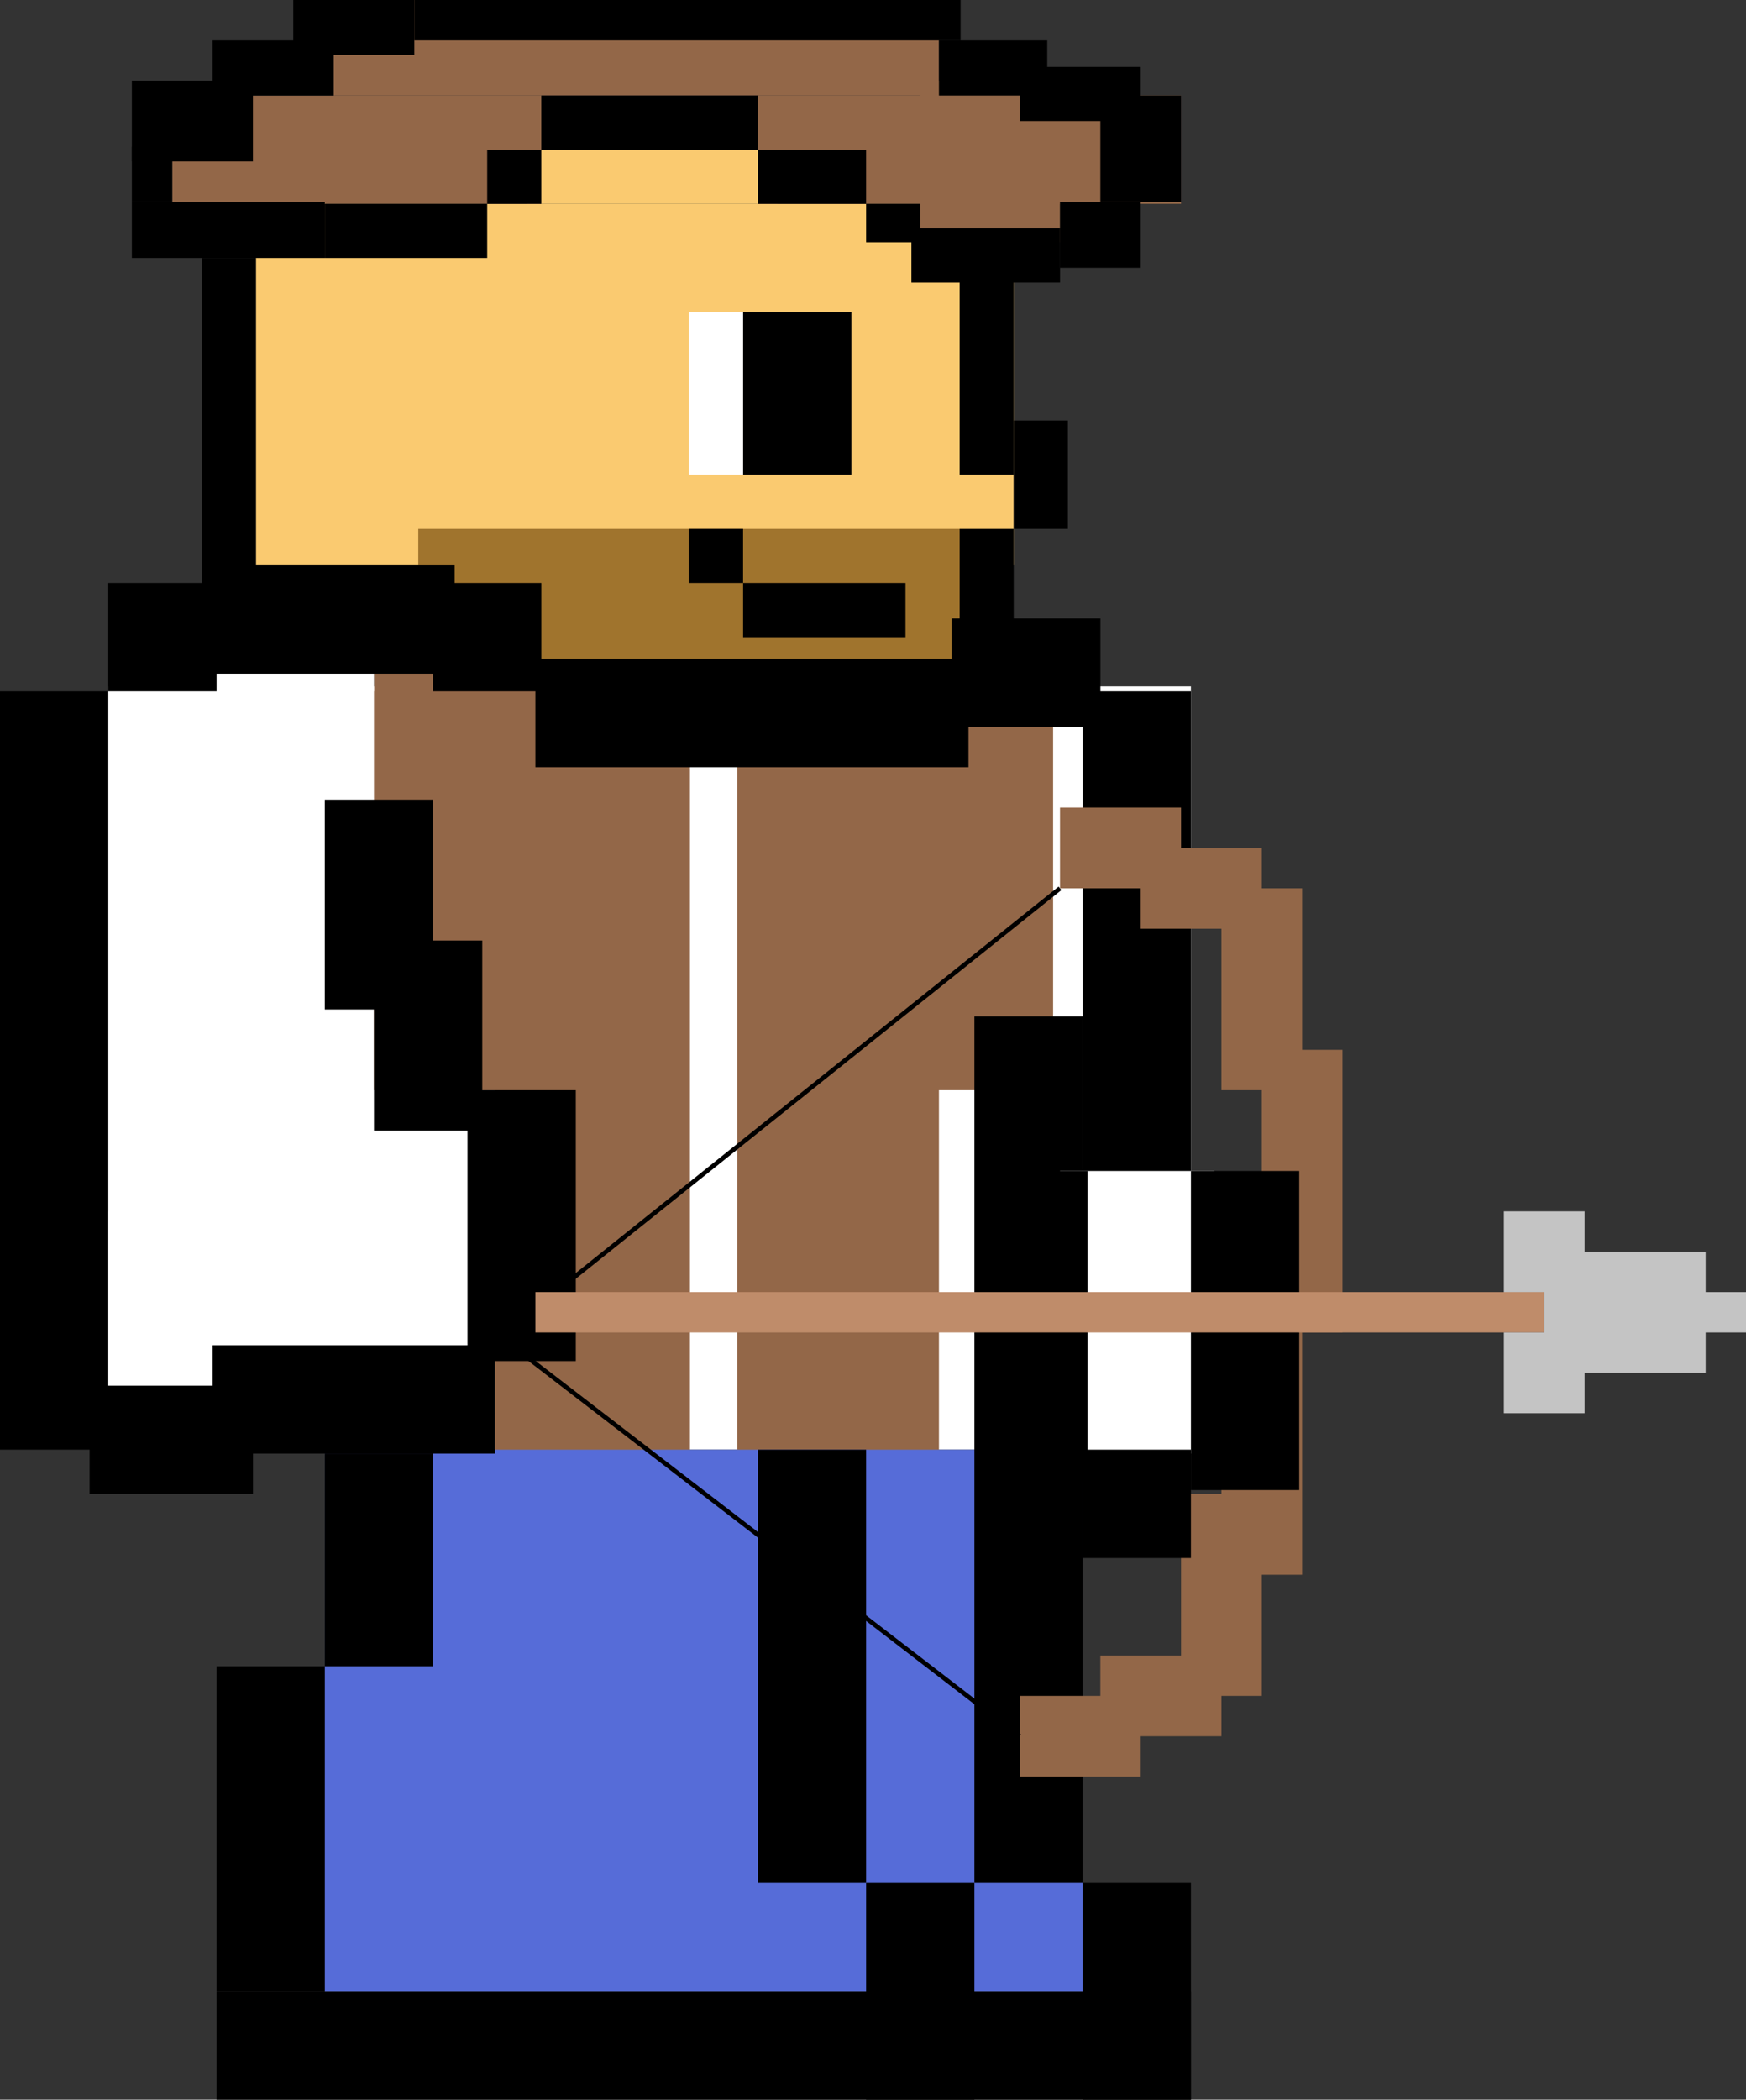 <svg id="Race_Face" data-name="Race Face" xmlns="http://www.w3.org/2000/svg" viewBox="0 0 389.41 468"><rect x="0" y="0" width="389.41" height="468" fill="#333333" stroke="none"/><defs><style>.cls-1{fill:#faca70;}.cls-2{fill:#a0742d;}.cls-3{fill:#fff;}.cls-4{fill:#936748;}.cls-5{fill:#566cd8;}.cls-6{fill:none;stroke:#000;stroke-miterlimit:10;}.cls-7{fill:#bf8c6a;}.cls-8{fill:#c4c4c4;}</style></defs><title>archer_human</title><g id="Human"><g id="skin"><rect class="cls-1" x="57.07" y="45.44" width="169.02" height="80.56"/><rect class="cls-1" x="117.44" y="33.37" width="55.98" height="12.07"/><rect class="cls-2" x="93.29" y="117.88" width="120.73" height="36.22"/></g><g id="Head_structure_copy" data-name="Head structure copy"><rect x="45" y="57.51" width="12.07" height="77.49"/><rect x="214.02" y="57.51" width="12.07" height="48.29"/><rect x="226.1" y="93.73" width="12.07" height="24.15"/><rect x="214.02" y="117.88" width="12.07" height="26.12"/><rect x="165.73" y="69.59" width="24.15" height="36.22"/><rect class="cls-3" x="153.66" y="69.59" width="12.07" height="36.22"/><rect x="165.73" y="129.95" width="36.22" height="12.07"/><rect x="153.66" y="117.88" width="12.07" height="12.07"/></g></g><g id="Archer"><rect class="cls-3" x="24.15" y="153" width="241.46" height="170.12"/><rect class="cls-4" x="110.41" y="153" width="43.46" height="171"/><rect class="cls-4" x="83.41" y="144" width="36" height="99"/><rect class="cls-4" x="191.41" y="153" width="43.46" height="90"/><rect class="cls-4" x="164.41" y="153" width="45" height="171"/><rect class="cls-5" x="72.44" y="323.12" width="169.02" height="120.73"/><rect class="cls-3" x="48.29" y="142.02" width="35.12" height="12.07"/><rect class="cls-4" x="74.41" width="135" height="21.29"/><rect class="cls-4" x="169.02" y="21.29" width="94.39" height="24.15"/><rect class="cls-4" x="335.41" y="81.41" width="36" height="31.17" transform="translate(317.83 -317.41) rotate(90)"/><rect class="cls-4" x="38.41" y="21.29" width="82.32" height="24.15"/><g id="Body_Structure_copy_5" data-name="Body Structure copy 5"><rect x="119.41" y="146.85" width="96.59" height="24.15"/><rect x="212.27" y="137.85" width="33.15" height="24.15"/><rect x="96.59" y="129.95" width="24.15" height="24.15"/><rect x="47.41" y="126" width="54" height="24.15"/><rect x="24.15" y="129.95" width="24.15" height="24.15"/><rect x="72.44" y="178.24" width="24.15" height="46.76"/><rect x="83.41" y="209.63" width="24.15" height="42.37"/><rect x="72.44" y="324" width="24.15" height="47.41"/><rect x="241.46" y="154.1" width="24.15" height="108.66"/><rect x="217.32" y="226.54" width="24.15" height="193.17"/><rect x="169.02" y="323.12" width="24.15" height="96.59"/><rect x="241.46" y="419.71" width="24.15" height="48.29"/><rect x="193.17" y="419.71" width="24.15" height="48.29"/><rect x="48.29" y="443.85" width="217.32" height="24.15"/><rect x="48.29" y="371.41" width="24.15" height="72.44"/></g><g id="bow"><rect class="cls-4" x="281.41" y="234" width="18" height="63"/><rect class="cls-4" x="272.41" y="288" width="18" height="63"/><rect class="cls-4" x="263.41" y="333" width="18" height="45"/><rect class="cls-4" x="382.5" y="425.5" width="18" height="27" transform="translate(697.91 -13.5) rotate(90)"/><rect class="cls-4" x="364.5" y="434.5" width="18" height="27" transform="translate(688.91 13.5) rotate(90)"/><rect class="cls-4" x="272.41" y="198" width="18" height="45"/><rect class="cls-4" x="391.5" y="245.5" width="18" height="27" transform="translate(8.91 598.5) rotate(-90)"/><rect class="cls-4" x="373.5" y="236.5" width="18" height="27" transform="translate(-0.09 571.5) rotate(-90)"/><line class="cls-6" x1="236.41" y1="198" x2="101.41" y2="306"/><line class="cls-6" x1="227.41" y1="387" x2="110.41" y2="297"/></g><rect class="cls-3" x="21.95" y="270" width="88.46" height="45"/><rect class="cls-3" x="236.41" y="261" width="34.46" height="63"/><rect y="154.1" width="24.15" height="169.02"/><rect x="104.27" y="243" width="24.15" height="60.37"/><rect x="47.41" y="299.85" width="63" height="24.15"/><rect x="19.98" y="308.85" width="36.44" height="24.15"/><rect x="265.61" y="261" width="24.15" height="71.12"/><rect x="218.41" y="261" width="24.15" height="69.11"/><rect x="241.46" y="323.12" width="24.15" height="24.15"/><g id="Arrow"><rect class="cls-7" x="119.41" y="288" width="225" height="9"/><rect class="cls-8" x="344.41" y="279" width="36" height="27"/><rect class="cls-8" x="335.41" y="270" width="18" height="18"/><rect class="cls-8" x="335.41" y="297" width="18" height="18"/><rect class="cls-8" x="371.41" y="288" width="18" height="9"/></g><g id="Helmet_Structure_copy_5" data-name="Helmet Structure copy 5"><rect x="29.41" y="45" width="43.02" height="12.51"/><rect x="47.41" y="9" width="27" height="12.29"/><rect x="65.41" width="27" height="12.29"/><rect x="29.41" y="18" width="27" height="18"/><rect x="29.41" y="32.71" width="9" height="12.29"/><rect x="92.41" width="121.83" height="9"/><rect x="209.41" y="9" width="24.15" height="12.29"/><rect x="245.41" y="21.29" width="18" height="23.71"/><rect x="236.41" y="45" width="18" height="14.71"/><rect x="72.44" y="45.44" width="36.22" height="12.07"/><rect x="108.66" y="33.37" width="12.07" height="12.07"/><rect x="120.73" y="21.29" width="48.29" height="12.07"/><rect x="193.17" y="45.44" width="12.07" height="8.56"/><rect x="169.02" y="33.37" width="24.15" height="12.07"/><rect x="227.41" y="14.93" width="27" height="12.07"/><rect x="203.27" y="50.93" width="33.15" height="12.07"/></g></g></svg>